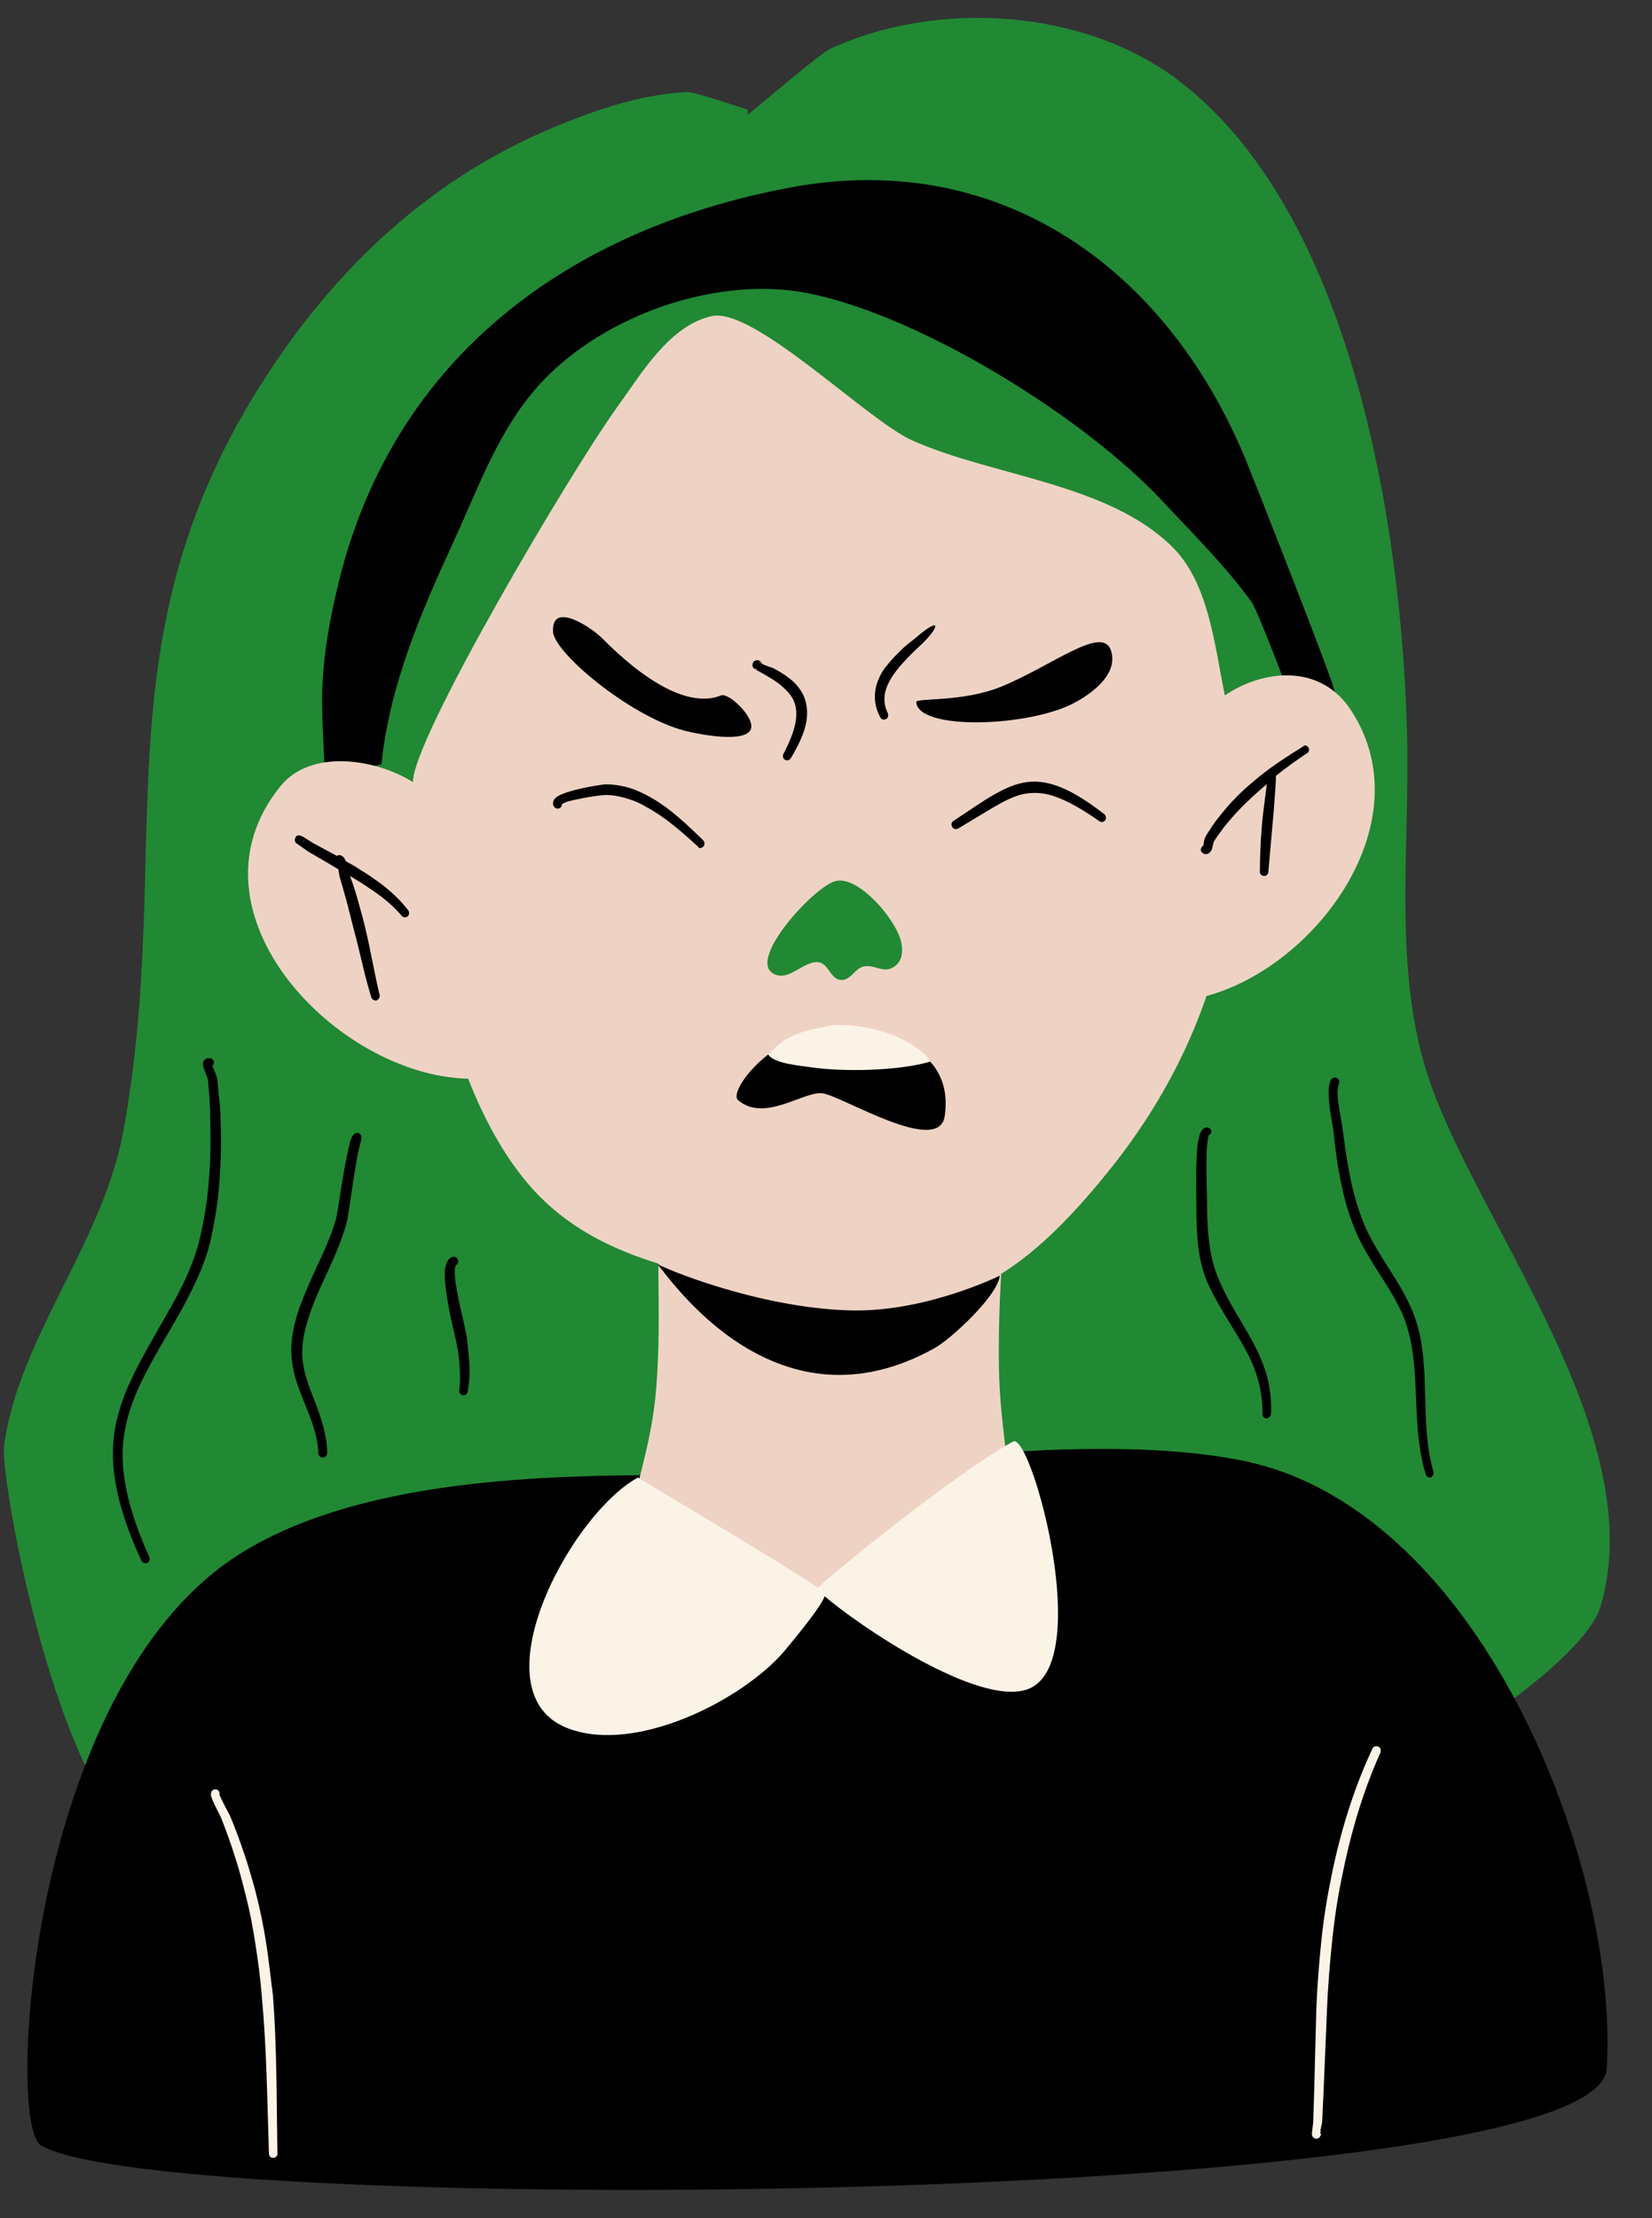 <?xml version="1.0" encoding="UTF-8"?><svg xmlns="http://www.w3.org/2000/svg" xmlns:xlink="http://www.w3.org/1999/xlink" height="498.9" preserveAspectRatio="xMidYMid meet" version="1.0" viewBox="-0.9 -4.0 371.6 498.9" width="371.6" zoomAndPan="magnify"><rect x="-0.9" y="-4.0" width="371.6" height="498.9" fill="#333333" stroke="none"/><g id="change1_1"><path clip-rule="evenodd" d="M320.2,237.7c-7.8-24.1-3.9-52-4.6-76.9c-1.2-45.8-12.2-117.3-51.8-147c-21.4-16-54.2-17.8-78-6.8 c-2.1,1-13,10.3-18.5,14.8l0-1.1c0.1,0-12-4.1-13.7-4c-10.1,0.5-20.3,3.9-29.6,7.8c-27.2,11.2-48.2,30.6-64.3,55 c-39.5,59.9-21.1,107.1-32.9,171.1C22.2,275.6,3.1,297.2,0,321.3c-0.9,6.8,11.8,79.8,33.2,90.9c17.2,8.9,43.2-42.9,47.6-44.2 c12.7-3.9,83.6-25.9,88.7-33.9l-0.2-30.2c7.9,19.5,15.2,39.6,27.6,49.3c29,22.6,83.6,43.6,116.2,39.4c9.2-1.2,42.4-23.3,46-35.2 C370.7,318.5,330.9,270.7,320.2,237.7z" fill="#218834" fill-rule="evenodd"/></g><g clip-rule="evenodd" fill-rule="evenodd" id="change2_1"><path d="M279.5,324.7c-24.7-5.3-62-2.4-96.6,2.5c-20.4,2.9-91.3-6.3-130.2,18.5C5.5,375.9,0.4,473.7,8.3,478.5 c27.6,16.4,350.2,14,352.2-17.2C363.4,416,332.6,336.2,279.5,324.7z" fill="inherit"/><path d="M72.1,170.7l12.8-2.8c1.8-17.6,8.8-34,16.1-49.8c5.2-11.3,9.7-23.9,17.7-33.6c14-17.1,41.5-27,62.9-22.4 c25.2,5.3,61.2,27.7,78.7,46.3c6.9,7.4,14.5,14.9,20.4,23.1c1.4,2,9.2,22.8,9.2,22.6c2.2-9.4,13,9.4,9.1-3.7 c-1.3-4.4-17.1-44.7-18.3-47.5C263.7,58.2,225.6,29,176.7,38.2c-49.5,9.3-88.8,38-101.3,88.3c-2.4,9.7-4.2,20-3.8,30 C71.6,159.3,72.2,168.3,72.1,170.7z" fill="inherit"/></g><g id="change3_1"><path clip-rule="evenodd" d="M270.5,220c-4.5,13.1-11.3,25.6-20.3,37.2c-9.5,12.1-17.7,20.2-25.9,25.3c-0.4,7-0.6,13.9-0.5,20.9 c0.4,25.8,9.1,32.9-14.6,43.2c-4.6,2-9.3,3.5-14.1,4.8c-7.8,2-15.6,2.9-23.6,2.1c-5.1-0.5-10.2-1.5-15.1-2.7 c-25.2-6.4-11.8-16.4-9.7-42.5c0.7-8.4,0.6-17,0.5-25.5c0-0.1,0-1.2,0-2.6c-9.9-3.1-19.1-7.4-26.9-15.3c-6.9-7.1-12-16.4-15.9-26.3 C74.9,238,39.3,201,62.2,172.8c6.8-8.4,21.3-6.2,29.8-0.9c-0.3-9.3,35.3-69.6,45.9-84.3c5.3-7.3,11.7-18.4,21.3-20.5 C168.7,65,194,90.4,204.2,95c17.9,8.1,44.2,9.6,58.7,24.1c8.1,8.1,9.4,22,11.6,32.7c0,0.2,0.1,0.4,0.1,0.6c9.1-6.1,21.8-7,28.5,3.5 C319.2,180.8,295.3,213.3,270.5,220z" fill="#eed3c4" fill-rule="evenodd"/></g><g id="change1_2"><path clip-rule="evenodd" d="M200.4,213.3c-2.5,1.9-4.7-0.6-7.2,0.1c-1.8,0.5-2.8,3.1-4.9,3c-2.4-0.1-2.8-3.7-5.1-4 c-3.4-0.4-6.9,4.8-10.4,2.4c-5.1-3.5,9.3-19.2,14.1-20.6c4.7-1.4,12.2,6.8,14.4,12.1C202.2,208.4,202.6,211.7,200.4,213.3z" fill="#218834" fill-rule="evenodd"/></g><g id="change2_2"><path clip-rule="evenodd" d="M282.5,301.1c1.7,3.8,2.7,7.9,2.5,12.9c0,0.5-0.5,1-1,1c-0.5,0-1-0.5-0.9-1c0-4.7-1-8.5-2.6-12 c-2.6-5.6-6.4-10.4-9.4-16.7c-1.2-2.5-1.9-5.1-2.3-7.8c-0.6-3.9-0.6-8-0.6-12c0-1.2-0.2-8.2,0.3-12.2c0.2-1.2,0.4-2.1,0.7-2.7 c0.2-0.4,0.5-0.7,0.8-0.9c0.5-0.3,1.1-0.1,1.4,0.3c0.3,0.4,0.2,1-0.3,1.3c-0.2-0.2-0.2,0.5-0.3,1c-0.2,1-0.3,2.5-0.3,4.1 c-0.1,3.8,0.1,8.1,0.1,9c0,3.8,0.1,7.7,0.7,11.5c0.4,2.5,1.1,4.9,2.1,7.2C276.2,290.6,280.1,295.5,282.5,301.1z M271,251.4 C271,251.4,271,251.5,271,251.4C271,251.5,271,251.5,271,251.4z M321.5,326.9c-2.5-8.8-1.3-18-2.4-26.8c-0.3-2.3-0.7-4.6-1.4-6.8 c-0.7-2.2-1.7-4.4-2.8-6.4c-2.5-4.6-5.7-8.8-8-13.5c-1.4-2.8-2.4-5.8-3.2-8.8c-1.2-4.6-1.9-9.3-2.5-14c-0.2-2-1-5.2-1.2-7.9 c-0.1-1.1,0-2.2,0.3-3c0.2-0.5-0.1-1.1-0.6-1.3c-0.5-0.2-1.1,0.1-1.3,0.6c-0.4,1-0.5,2.4-0.4,3.8c0.1,2.8,0.9,6,1.1,8.1 c0.5,4.8,1.2,9.7,2.4,14.4c0.8,3.2,1.9,6.3,3.3,9.3c2.3,4.7,5.5,9,8.1,13.6c1,1.9,2,3.8,2.6,5.9c0.7,2.1,1.1,4.2,1.4,6.4 c1.2,8.9,0.2,18.2,2.9,27.1c0.1,0.5,0.7,0.8,1.2,0.7C321.4,328,321.7,327.4,321.5,326.9z M48.7,247.7c0.2,4.5,0.1,9.1-0.2,13.6 c-0.3,4.5-1,9-2,13.5c-0.7,3.1-1.8,6.1-3.1,8.9c-2.5,5.6-5.8,10.9-8.9,16.3c-3,5.3-5.8,10.6-7.1,16.6c-0.9,4-0.9,8-0.3,12 c0.9,6.1,3.1,12.1,5.6,17.6c0.2,0.5,0,1.1-0.5,1.3c-0.5,0.2-1,0-1.3-0.5c-2.6-5.6-4.9-11.8-5.9-18c-0.7-4.3-0.7-8.6,0.2-12.9 c0.7-3.1,1.7-6.1,3-8.9c2.5-5.6,5.8-10.9,8.8-16.3c3-5.2,5.7-10.6,7.1-16.6c1-4.3,1.7-8.7,2-13.1c0.4-4.4,0.4-8.9,0.3-13.3 c0-1.7-0.1-3.5-0.2-5.3c-0.1-1.2-0.2-2.3-0.3-3.5c-0.1-0.9-1-2.6-1.1-3.4c-0.1-0.8,0.1-1.3,0.5-1.5c0.2-0.2,0.6-0.3,1.2-0.2 c0.5,0.2,0.8,0.7,0.7,1.2c-0.1,0.2-0.2,0.4-0.3,0.5c0.3,0.9,1,2.3,1.1,3.1c0.1,1.2,0.2,2.4,0.3,3.6 C48.6,244.1,48.7,245.9,48.7,247.7z M47,235.2C46.9,235.2,47,235.3,47,235.2c0,0.1,0,0.1,0,0.2C47.1,235.3,47.1,235.2,47,235.2z M80.1,252.5c0,0-0.1,0.1-0.1,0.1C80,252.6,80.1,252.5,80.1,252.5z M80.2,251.2c-0.3-0.5-1-0.5-1.4-0.2c-0.2,0.2-0.5,0.5-0.7,1.1 c-0.3,0.7-0.5,1.7-0.8,3.1c-1.1,4.9-2.2,13.3-2.6,14.9c-1.1,4-3,7.9-4.8,11.8c-1.2,2.7-2.4,5.3-3.4,8.1c-1.1,3.1-1.8,6.2-1.9,9.4 c0,1.8,0.2,3.4,0.6,5.1c0.7,3.2,2.1,6.2,3.3,9.3c1.1,2.9,2.1,5.8,2.2,9c0,0.5,0.4,1,1,1c0.5,0,1-0.4,1-1c0-3.4-1-6.6-2.1-9.8 c-1.1-3-2.4-5.9-3.1-9c-0.3-1.5-0.5-3-0.4-4.5c0.1-2.9,0.9-5.8,1.9-8.6c0.9-2.6,2.1-5.2,3.3-7.8c1.9-4.1,3.7-8.1,4.8-12.2 c0.4-1.4,1.2-8.2,2.1-13.2c0.3-1.8,0.6-3.4,0.9-4.3c0.1-0.3,0.1-0.7,0.2-0.6C80.4,252.2,80.5,251.6,80.2,251.2z M103.3,292.9 c-0.5-2.1-1-4.3-1.4-6.5c-0.1-0.7-0.5-2.5-0.5-4.1c0-0.5,0-1,0.1-1.4c0.1-0.2,0.1-0.3,0.2-0.4c0.5-0.3,0.6-0.9,0.3-1.4 c-0.3-0.5-0.9-0.6-1.4-0.3c-0.8,0.4-1.2,1.4-1.4,2.7c-0.2,1.9,0.2,4.4,0.3,5.3c0.4,2.7,0.9,5.3,1.5,7.8c0.6,2.5,1.2,5,1.4,7.6 c0.2,2.1,0.3,4.2,0,6.5c-0.1,0.5,0.3,1,0.8,1.1c0.5,0.1,1-0.3,1.1-0.8c0.6-3.3,0.5-6.3,0.1-9.3C104.3,297.4,103.8,295.1,103.3,292.9 z M169.1,146.6c0,0.1,0.1,0.1,0.1,0.1L169.1,146.6L169.1,146.6z M168.7,144.7c0.1,0,0.5-0.4,1.2-0.1c0.3,0.1,0.5,0.4,0.6,0.7 c0.8,0.4,2.1,0.8,2.6,1c1.3,0.7,2.5,1.4,3.6,2.3c0.8,0.6,1.5,1.3,2.1,2.1c1.6,2.1,2,4.4,1.8,6.7c-0.3,3.2-2,6.4-3.6,9.1 c-0.3,0.5-0.8,0.6-1.3,0.4c-0.5-0.3-0.6-0.8-0.4-1.3c1.3-2.5,2.7-5.5,2.9-8.4c0.1-1.8-0.2-3.5-1.4-5c-0.6-0.8-1.4-1.5-2.2-2.2 c-0.9-0.7-1.8-1.3-2.7-1.8c-0.6-0.4-2.1-1.2-2.8-1.6c0.1,0,0.2,0,0.3-0.1c-0.1,0-0.2,0-0.3-0.1c0,0-0.1,0-0.1,0c0,0,0,0.1,0,0.1 c-0.1,0-0.1-0.1-0.2-0.1C167.9,145.8,168.6,144.8,168.7,144.7z M170.3,145.2c0-0.1-0.1-0.2-0.2-0.3c0,0-0.1-0.2-0.1-0.1 C169.9,144.9,170,145.1,170.3,145.2z M198.4,157.7c0.5-0.2,0.6-0.8,0.4-1.3c-0.8-1.6-0.9-3.2-0.6-4.7c0.3-1.2,0.8-2.3,1.5-3.4 c0.7-1.1,1.5-2.1,2.4-3.1c0.5-0.5,0.9-1,1.4-1.5c0.5-0.5,1-1,1.4-1.4c0.3-0.3,1.2-1.1,1.4-1.3c4.1-3.9,4.8-6.7-1.3-1.5 c0,0,0,0-0.1,0.1c-0.3,0.2-1.1,0.9-1.4,1.1c-0.6,0.5-1.1,0.9-1.6,1.4c-0.5,0.5-1,1-1.5,1.5c-1,1.1-2,2.2-2.8,3.4 c-0.8,1.4-1.4,2.8-1.6,4.3c-0.3,2,0,4,1.1,6C197.3,157.8,197.9,158,198.4,157.7z M67.2,184.3c0-0.1-0.1-0.1-0.1-0.1 C67.1,184.2,67.1,184.2,67.2,184.3L67.2,184.3z M90.9,200.7c0.3,0.4,0.3,1-0.1,1.4c-0.4,0.3-1,0.3-1.4-0.2c-1.6-1.9-3.6-3.6-5.7-5.1 c-1.6-1.1-3.2-2.2-4.9-3.2c-0.3-0.2-0.7-0.4-1-0.6c0.2,0.6,0.5,1.2,0.7,1.9c0.4,1.2,0.8,2.4,1.1,3.6c0.6,2.1,1.2,4.2,1.7,6.4 c1.2,4.9,2,10,3.2,14.9c0.1,0.5-0.2,1-0.7,1.2c-0.5,0.1-1-0.2-1.2-0.7c-0.6-2.1-1.2-4.2-1.7-6.3c-0.7-3-1.4-5.9-2.2-8.9 c-0.5-2-1-3.9-1.5-5.9c-0.3-1.2-0.7-2.4-1-3.6c-0.2-0.8-0.5-1.6-0.7-2.4c-0.1-0.4-0.2-1.1-0.3-1.7c-0.5-0.3-1-0.6-1.5-0.9l-5.3-3.1 c-0.1-0.1-1.7-1.2-2.3-1.6c-0.1-0.1-0.2-0.2-0.3-0.2c-0.8-0.7-0.1-1.5-0.1-1.6c0.4-0.3,0.9-0.3,1.3,0v0c0,0,0,0,0.1,0 c0,0,0,0,0.1,0.1l0,0v0l0,0c0,0,0,0,0.1,0c0.6,0.4,2.1,1.3,2.2,1.4l5.4,2.9c0.4-0.3,0.8-0.2,1.1,0c0.3,0.1,0.6,0.5,0.9,1.2 c1.1,0.6,2.2,1.2,3.2,1.9c1.7,1,3.4,2.2,5,3.4C87.3,196.7,89.3,198.6,90.9,200.7z M67.4,184.8c0,0.3,0,0.6-0.2,0.8 C67.4,185.4,67.5,185.1,67.4,184.8z M293.4,164.1c0.3,0.4,0.2,1-0.3,1.3c-2.4,1.6-4.8,3.3-7,5.1c0,0.1,0,0.3,0,0.5 c0,0.1,0,0.1,0,0.2v0c0,0.5-0.1,1.7-0.1,1.8l-0.4,5.5l-1.2,13.6c0,0.5-0.5,1-1,0.9c-0.5,0-1-0.5-0.9-1c0-2.3,0.1-4.6,0.2-6.9 c0.1-1.4,0.2-2.7,0.3-4.1c0.1-0.9,0.2-1.8,0.3-2.7l0.7-5.5c0-0.1,0-0.2,0.1-0.5c0,0-0.1,0.1-0.1,0.1c-1.2,1-2.3,2-3.5,3.1 c-1.7,1.6-3.3,3.2-4.8,5c-0.7,0.8-1.3,1.5-1.9,2.4c-0.6,0.8-1.2,1.6-1.7,2.5c-0.1,0.2-0.1,0.5-0.2,0.8c-0.1,0.5-0.2,0.9-0.4,1.2 c-0.3,0.4-0.6,0.7-1.2,0.7c-0.5,0-1-0.4-1.1-0.9c0-0.4,0.2-0.8,0.6-1c0,0,0-0.1,0-0.1c0-0.2,0-0.4,0.1-0.6c0-0.5,0.2-0.9,0.3-1.2 c0.5-0.9,1.1-1.8,1.7-2.7c0.6-0.9,1.3-1.7,1.9-2.5c1.5-1.9,3.2-3.7,4.9-5.3c1.2-1.1,2.4-2.1,3.6-3.1c3.1-2.5,6.5-4.7,9.9-6.8 C292.5,163.5,293.1,163.6,293.4,164.1z M269.6,186.2c-0.1,0-0.1,0.1,0,0.1C269.6,186.3,269.6,186.2,269.6,186.2z M190,290.7 c-20.4-0.6-41.8-9.5-43.1-10.5c3.5,4.2,27.2,38.8,62.6,18.9c3.5-2,14-11.6,14.5-16.2C224,282.9,207.1,291.3,190,290.7z M165.1,243.4 c6,5.2,15-2.2,19.1-1.5c4.7,0.8,26.1,14.1,27.4,5.1c2.3-15.8-14.5-19.9-26.6-19.1C172.4,228.7,162.9,241.5,165.1,243.4z M157.3,186.4c0.4-0.4,0.3-1,0-1.4c-3.4-3.3-7.4-7.2-11.9-9.7c-1.2-0.7-2.5-1.3-3.8-1.8c-2-0.7-4.2-1.1-6.3-1.1 c-0.6,0-6.5,0.9-9.5,2.1c-1.1,0.4-1.8,0.9-2.1,1.4c-0.2,0.4-0.3,0.9-0.1,1.3c0.2,0.5,0.8,0.8,1.3,0.6c0.4-0.2,0.6-0.5,0.6-0.9 c0,0.1,0,0.1-0.1,0.1c0,0,0,0,0.1-0.1c0,0,0.1,0,0.1-0.1c0.7-0.5,2.2-0.8,3.7-1.1c2.6-0.6,5.6-0.9,6-0.9c1.9,0,3.7,0.4,5.5,1 c1.2,0.4,2.4,0.9,3.5,1.6c4.4,2.3,8.4,5.9,11.8,9C156.3,186.9,156.9,186.8,157.3,186.4z M237.8,173.1c-2.9-1.2-5.4-1.5-7.7-1.2 c-2.4,0.3-4.7,1.3-7.2,2.7c-2.7,1.5-5.6,3.6-9.3,6c-0.5,0.3-0.6,0.9-0.3,1.4c0.3,0.5,0.9,0.6,1.4,0.3c3.7-2.2,6.7-4.1,9.4-5.6 c2.2-1.2,4.3-2.1,6.4-2.3c2-0.2,4.1,0,6.6,1c2.6,1,5.6,2.7,9.3,5.3c0.4,0.3,1,0.2,1.3-0.2c0.3-0.4,0.2-1-0.2-1.4 C243.6,176.1,240.5,174.2,237.8,173.1z M154.2,160.6c2.2,0.5,12.5,2.6,13.8-0.6c1-2.6-5-8.3-6.7-7.6c-4.4,1.8-12.8,1.2-26.9-13 c-2-2-11.3-8.5-10.9-1.3C123.8,143,141.9,158,154.2,160.6z M224.4,150.4c-8.8,3.6-19.2,2.5-19.2,3.5c0.4,6.5,25.6,5.6,35.7,0.1 c3.9-2.1,9.8-6.4,8.1-11.7C247.1,136.5,236,145.6,224.4,150.4z" fill="inherit" fill-rule="evenodd"/></g><g id="change4_1"><path d="M230.3,375.9c-11,4.1-38.2-14.4-45.7-20.9c-0.9,2.7-8.8,12-9.3,12.6c-9.4,10.8-33,22.8-48.2,17.2 c-21.2-7.7,0-48,15.5-56.5c6.5,4,33.6,20,40.5,24.8c2.3-2.5,31.2-26,43.9-32.9C231,318,245.5,370.3,230.3,375.9z M181.3,236 c7.2,1.1,19.7,0.9,26.9-1.2c0.9-0.3-6.3-8.3-21.1-8.3c-12.4,1.8-12.9,5-15.2,6.6C172.9,235.2,179.4,235.7,181.3,236z M48.5,399.7 L48.5,399.7C48.5,399.7,48.5,399.7,48.5,399.7L48.5,399.7C48.5,399.6,48.6,399.6,48.5,399.7L48.5,399.7 C48.5,399.6,48.5,399.6,48.5,399.7z M59,433.2c-0.6-3.9-1.4-7.8-2.4-11.7c-0.8-2.9-1.6-5.8-2.6-8.7c-1-2.9-2-5.7-3.2-8.5 c-0.2-0.4-1.8-3.3-2.3-4.6l0,0c0,0.1-0.2,0.3-0.2,0.3c0.1-0.1,0.1-0.3,0.2-0.4c0,0,0-0.1,0-0.1c0,0,0,0,0,0c0-0.3-0.1-0.7-0.4-0.9 c-0.5-0.3-1.1-0.2-1.4,0.3c-0.1,0.2-0.3,0.7,0,1.4c0.4,1.3,2.1,4.3,2.2,4.7c1.1,2.8,2.1,5.6,3,8.4c0.9,2.8,1.7,5.7,2.4,8.6 c1,3.8,1.7,7.6,2.3,11.5c0.6,3.9,1.1,7.7,1.4,11.6c1.1,11.7,1.2,23.5,1.6,35.3c0,0.5,0.5,1,1,0.9c0.5,0,1-0.5,0.9-1 c-0.2-11.8-0.1-23.7-1-35.5C60,441,59.6,437.1,59,433.2z M296.3,475.6c0,0.1,0,0.1,0,0.2C296.3,475.7,296.3,475.7,296.3,475.6z M309.1,388.8c-0.5-0.2-1.1,0-1.3,0.5c-4.3,9.2-7.2,18.8-9.2,28.6c-1,4.9-1.8,9.8-2.3,14.8c-0.5,4.9-0.9,9.9-1.1,15l-0.5,19.1 l-0.2,6.2c0,0.7-0.3,2.4-0.3,2.9c0,0.6,0.3,0.8,0.4,0.9c0.3,0.2,0.7,0.3,1,0.1c0.1,0,0.4-0.2,0.6-0.7c0-0.1,0.1-0.2,0.1-0.3 c0,0-0.1,0-0.1,0c-0.1,0-0.2-0.2-0.1-0.5c0.1,0.1,0.2,0.2,0.2,0.3c0-0.2-0.1-0.3-0.2-0.5c0.1-0.7,0.4-1.6,0.4-2l0.3-6.3l0.8-19.1 c0.2-5,0.6-9.9,1.1-14.8c0.5-4.9,1.2-9.8,2.2-14.6c1.9-9.6,4.6-19.1,8.7-28.2C309.8,389.6,309.6,389,309.1,388.8z" fill="#fcf3e7"/></g></svg>
